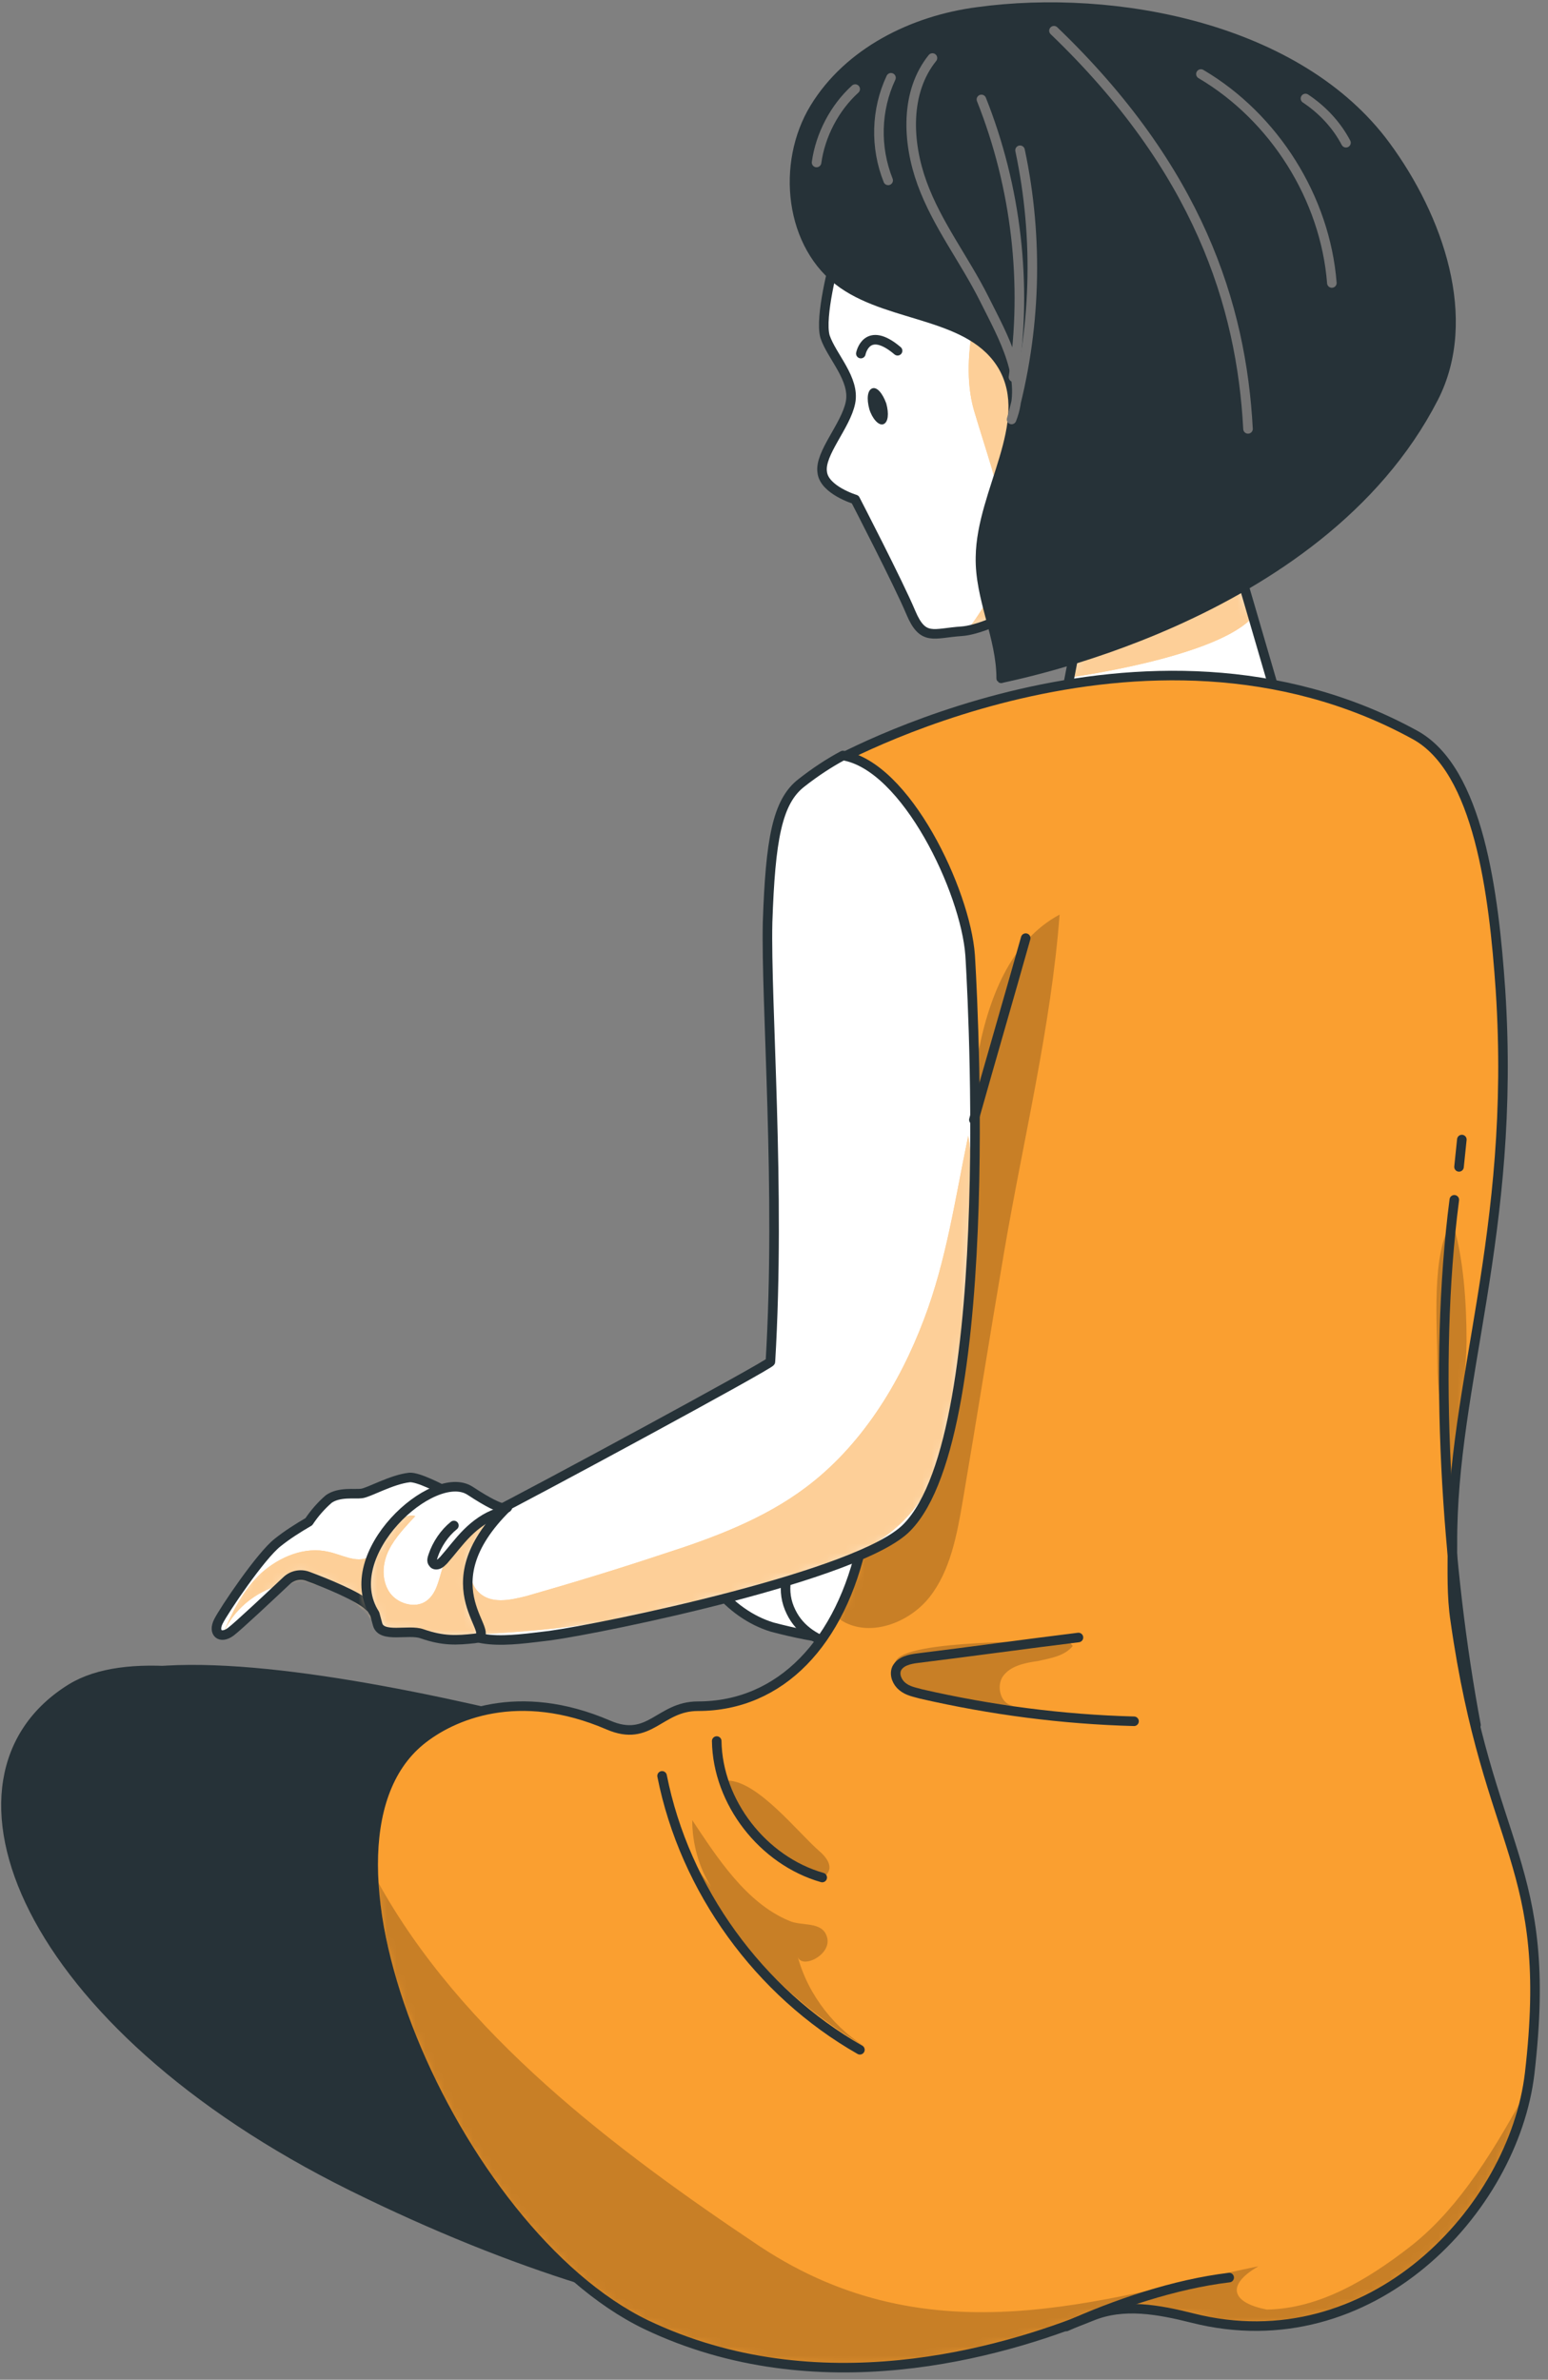 <svg width="162" height="249" viewBox="0 0 162 249" fill="none" xmlns="http://www.w3.org/2000/svg">
<rect x="0" y="0" width="162" height="249" fill="#808080" stroke="none"/>
<g id="Group">
<path id="Vector" d="M9.842 176.36C25.32 169.071 83.582 188.178 83.582 188.178L79.934 196.255C79.934 196.255 -10.072 185.815 9.842 176.36Z" fill="#263238" stroke="#263238" stroke-linecap="round" stroke-linejoin="round"/>
<path id="Vector_2" d="M79.737 196.944C74.611 195.171 69.583 193.201 64.753 190.838C49.176 183.155 18.616 169.859 7.476 176.655C-7.706 186.012 2.448 211.717 36.854 228.756C71.358 245.795 96.891 246.09 105.073 238.113C112.565 230.824 98.862 203.543 79.737 196.944Z" fill="#263238" stroke="#263238" stroke-linecap="round" stroke-linejoin="round"/>
<g id="_x3C_Group_x3E__1_">
<path id="Vector_3" d="M87.328 27.344C87.328 27.344 85.751 33.155 86.342 35.224C87.032 37.292 89.497 39.656 89.004 42.118C88.511 44.58 85.751 47.436 86.046 49.406C86.244 51.277 89.497 52.262 89.497 52.262C89.497 52.262 94.032 61.028 95.313 64.081C96.595 67.134 97.679 66.248 100.637 66.051C103.693 65.854 110.889 61.816 115.128 58.369C119.466 55.02 116.213 41.428 110.396 31.481C104.58 21.632 93.342 19.465 90.384 21.435C87.525 23.208 87.328 27.344 87.328 27.344Z" fill="white"/>
<g id="Group_2">
<g id="Clip path group">
<mask id="mask0_10_255" style="mask-type:luminance" maskUnits="userSpaceOnUse" x="86" y="20" width="32" height="47">
<g id="SVGID_2_">
<path id="Vector_4" d="M87.328 27.344C87.328 27.344 85.751 33.155 86.342 35.224C87.032 37.292 89.497 39.656 89.004 42.118C88.511 44.58 85.751 47.436 86.046 49.406C86.244 51.277 89.497 52.262 89.497 52.262C89.497 52.262 94.032 61.028 95.313 64.081C96.595 67.134 97.679 66.248 100.637 66.051C103.693 65.854 110.889 61.816 115.128 58.369C119.466 55.02 116.213 41.428 110.396 31.481C104.58 21.632 93.342 19.465 90.384 21.435C87.525 23.208 87.328 27.344 87.328 27.344Z" fill="white"/>
</g>
</mask>
<g mask="url(#mask0_10_255)">
<g id="Group_3">
<g id="Group_4">
<path id="Vector_5" d="M104.679 24.882C102.805 29.314 100.242 36.996 101.918 42.906C104.58 51.868 106.946 56.694 103.298 62.899C102.608 63.983 102.017 64.968 101.327 65.755C104.679 65.066 111.185 61.323 115.128 58.27C119.466 54.922 116.213 41.33 110.396 31.383C109.016 28.92 107.045 26.655 104.679 24.882Z" fill="#FA9F30"/>
<path id="Vector_6" opacity="0.5" d="M104.679 24.882C102.805 29.314 100.242 36.996 101.918 42.906C104.58 51.868 106.946 56.694 103.298 62.899C102.608 63.983 102.017 64.968 101.327 65.755C104.679 65.066 111.185 61.323 115.128 58.27C119.466 54.922 116.213 41.33 110.396 31.383C109.016 28.92 107.045 26.655 104.679 24.882Z" fill="white"/>
</g>
<path id="Vector_7" d="M90.088 36.996C90.088 36.996 90.68 33.943 93.933 36.701" stroke="#263238" stroke-linecap="round" stroke-linejoin="round"/>
<path id="Vector_8" d="M92.75 42.216C93.046 43.3 92.947 44.186 92.454 44.383C91.961 44.58 91.271 43.792 90.975 42.807C90.68 41.724 90.778 40.837 91.271 40.641C91.764 40.444 92.356 41.133 92.75 42.216Z" fill="#263238"/>
</g>
</g>
</g>
</g>
<path id="Vector_9" d="M87.328 27.344C87.328 27.344 85.751 33.155 86.342 35.224C87.032 37.292 89.497 39.656 89.004 42.118C88.511 44.58 85.751 47.436 86.046 49.406C86.244 51.277 89.497 52.262 89.497 52.262C89.497 52.262 94.032 61.028 95.313 64.081C96.595 67.134 97.679 66.248 100.637 66.051C103.693 65.854 110.889 61.816 115.128 58.369C119.466 55.02 116.213 41.428 110.396 31.481C104.58 21.632 93.342 19.465 90.384 21.435C87.525 23.208 87.328 27.344 87.328 27.344Z" stroke="#263238" stroke-linecap="round" stroke-linejoin="round"/>
</g>
<g id="Group_5">
<path id="Vector_10" d="M89.497 159.616C89.497 159.616 83.483 154.002 81.61 153.805C79.737 153.608 77.075 154.593 76.385 154.495C75.695 154.396 74.118 153.805 72.935 154.396C72.048 154.889 71.16 155.578 70.47 156.268C69.189 156.662 68.006 157.253 66.823 157.844C64.851 158.828 60.021 163.753 59.232 164.935C58.443 166.018 59.035 166.806 60.316 166.215C61.499 165.624 68.104 161.291 68.104 161.291C68.104 161.291 73.625 164.541 74.906 166.117C76.484 168.087 78.554 169.564 80.822 170.253C83.089 170.844 85.356 171.337 87.722 171.534C87.722 171.534 92.257 167.496 91.863 164.147C91.764 162.473 90.877 160.798 89.497 159.616Z" fill="white" stroke="#263238" stroke-linecap="round" stroke-linejoin="round"/>
<g id="Group_6">
<path id="Vector_11" d="M131.69 82.696C130.113 83.385 128.634 84.173 127.155 85.257C124.494 87.029 121.832 90.969 120.945 99.439C120.057 107.909 120.156 127.903 120.057 136.373C119.86 156.071 93.933 155.874 89.398 157.647C84.863 159.419 80.624 164.344 82.793 168.677C84.666 172.519 89.99 172.912 94.229 172.715C99.947 172.42 129.718 170.844 134.056 167.299C140.464 162.177 138.985 155.086 139.774 147.01C142.337 122.387 142.633 96.977 142.633 96.977C142.731 90.279 138.197 84.37 131.69 82.696Z" fill="white" stroke="#263238" stroke-linecap="round" stroke-linejoin="round"/>
</g>
</g>
<g id="Group_7">
<path id="Vector_12" d="M108.622 64.081C108.622 64.081 112.959 65.46 112.269 69.104C111.579 72.748 110.889 76.097 110.889 76.097C110.889 76.097 134.549 76.786 134.253 75.407C133.958 74.029 127.254 51.376 127.254 51.376C127.254 51.376 114.635 50.785 108.622 64.081Z" fill="white"/>
<g id="Clip path group_2">
<mask id="mask1_10_255" style="mask-type:luminance" maskUnits="userSpaceOnUse" x="108" y="51" width="27" height="26">
<g id="XMLID_11_">
<path id="Vector_13" d="M108.622 64.081C108.622 64.081 112.959 65.46 112.269 69.104C111.579 72.748 110.889 76.097 110.889 76.097C110.889 76.097 134.549 76.786 134.253 75.407C133.958 74.029 127.254 51.376 127.254 51.376C127.254 51.376 114.635 50.785 108.622 64.081Z" fill="white"/>
</g>
</mask>
<g mask="url(#mask1_10_255)">
<g id="Group_8">
<path id="Vector_14" d="M129.719 61.422L112.269 69.104L111.974 70.877C111.974 70.877 126.564 68.907 130.803 64.869L129.719 61.422Z" fill="#FA9F30"/>
<path id="Vector_15" opacity="0.5" d="M129.719 61.422L112.269 69.104L111.974 70.877C111.974 70.877 126.564 68.907 130.803 64.869L129.719 61.422Z" fill="white"/>
</g>
</g>
</g>
<path id="Vector_16" d="M108.622 64.081C108.622 64.081 112.959 65.46 112.269 69.104C111.579 72.748 110.889 76.097 110.889 76.097C110.889 76.097 134.549 76.786 134.253 75.407C133.958 74.029 127.254 51.376 127.254 51.376C127.254 51.376 114.635 50.785 108.622 64.081Z" stroke="#263238" stroke-linecap="round" stroke-linejoin="round"/>
</g>
<g id="Group_9">
<path id="Vector_17" d="M86.539 80.135C79.638 84.469 81.709 89.294 83.385 97.568C87.131 116.182 92.159 152.131 90.285 161.192C88.018 171.829 81.709 178.526 73.034 178.526C68.992 178.526 68.006 182.367 63.668 180.496C54.303 176.458 47.303 179.413 43.952 182.171C30.249 193.497 47.599 233.582 67.612 243.234C85.553 251.803 104.777 246.189 114.241 242.348C117.593 240.969 121.24 241.658 124.789 242.545C143.422 247.272 158.406 231.218 160.082 216.937C162.645 194.876 155.744 193.891 152.294 169.564C151.9 167.003 151.998 164.344 151.998 161.586C151.9 144.744 158.702 129.084 157.026 103.576C156.336 93.53 154.759 80.529 148.055 76.885C119.663 61.323 86.835 79.938 86.539 80.135Z" fill="#FA9F30"/>
<g id="Clip path group_3">
<mask id="mask2_10_255" style="mask-type:luminance" maskUnits="userSpaceOnUse" x="39" y="70" width="122" height="178">
<g id="XMLID_12_">
<path id="Vector_18" d="M86.539 80.135C79.638 84.469 81.709 89.294 83.385 97.568C87.131 116.182 92.159 152.131 90.285 161.192C88.018 171.829 81.709 178.526 73.034 178.526C68.992 178.526 68.006 182.367 63.668 180.496C54.303 176.458 47.303 179.413 43.952 182.171C30.249 193.497 47.599 233.582 67.612 243.234C85.553 251.803 104.777 246.189 114.241 242.348C117.593 240.969 121.24 241.658 124.789 242.545C143.422 247.272 158.406 231.218 160.082 216.937C162.645 194.876 155.744 193.891 152.294 169.564C151.9 167.003 151.998 164.344 151.998 161.586C151.9 144.744 158.702 129.084 157.026 103.576C156.336 93.53 154.759 80.529 148.055 76.885C119.663 61.323 86.835 79.938 86.539 80.135Z" fill="white"/>
</g>
</mask>
<g mask="url(#mask2_10_255)">
<g id="Group_10">
<path id="Vector_19" opacity="0.2" d="M105.073 131.054C103.594 139.721 102.214 148.487 100.735 157.154C100.144 160.601 99.454 164.344 97.285 167.102C95.116 169.859 90.877 171.435 87.919 169.465C87.624 165.526 90.975 162.473 93.44 159.419C99.947 151.146 100.735 139.918 101.031 129.38C101.327 119.629 100.637 101.212 110.889 95.696C110.002 107.417 107.044 119.432 105.073 131.054Z" fill="black"/>
<path id="Vector_20" opacity="0.2" d="M111.776 171.632C111.974 171.829 112.072 172.026 112.269 172.223C111.382 173.306 109.903 173.503 108.622 173.799C107.242 173.996 105.763 174.291 104.974 175.375C104.185 176.458 104.777 178.526 106.157 178.428C104.383 178.526 91.567 178.132 93.736 173.799C94.82 171.534 109.115 171.829 111.776 171.632Z" fill="black"/>
<path id="Vector_21" opacity="0.2" d="M85.751 193.694C86.441 194.285 87.131 195.171 86.638 195.959C86.145 196.747 84.962 196.452 84.173 195.959C80.624 193.891 77.272 190.345 76.188 186.307C79.343 186.406 83.483 191.724 85.751 193.694Z" fill="black"/>
<path id="Vector_22" opacity="0.2" d="M72.442 190.444C72.442 192.906 73.132 195.368 74.413 197.436C73.132 195.762 71.85 194.088 70.667 192.413C75.005 201.573 82.202 209.452 91.074 214.475C87.426 212.407 84.568 208.763 83.483 204.725C83.877 206.104 87.131 204.528 86.539 202.656C86.046 200.982 83.877 201.573 82.596 200.982C78.061 199.111 75.005 194.285 72.442 190.444Z" fill="black"/>
<g id="Group_11" opacity="0.2">
<path id="Vector_23" d="M39.515 196.845C48.289 212.801 64.358 224.915 79.54 235.06C97.581 246.977 115.325 240.476 131.69 237.128C128.141 239.196 129.028 240.969 132.577 241.658C138.098 241.56 143.126 238.507 147.463 235.158C151.801 231.809 155.547 226.688 160.082 218.119C158.012 231.908 141.45 245.992 127.254 243.037C122.325 241.954 118.184 241.56 114.931 242.545C111.086 243.727 110.298 243.924 103.298 245.893C90.778 249.439 73.132 249.144 61.499 239.886C54.204 234.075 49.078 226.589 45.332 218.316C42.276 211.619 40.403 204.429 39.515 197.042V196.845Z" fill="black"/>
</g>
<path id="Vector_24" opacity="0.2" d="M153.477 140.411C153.378 146.419 151.9 152.23 151.604 158.139C151.9 153.116 150.421 147.699 150.421 142.676C150.421 138.835 149.731 130.956 151.998 127.804C153.181 131.645 153.477 136.373 153.477 140.411Z" fill="black"/>
</g>
</g>
</g>
<path id="Vector_25" d="M86.539 80.135C79.638 84.469 81.709 89.294 83.385 97.568C87.131 116.182 92.159 152.131 90.285 161.192C88.018 171.829 81.709 178.526 73.034 178.526C68.992 178.526 68.006 182.367 63.668 180.496C54.303 176.458 47.303 179.413 43.952 182.171C30.249 193.497 47.599 233.582 67.612 243.234C85.553 251.803 104.777 246.189 114.241 242.348C117.593 240.969 121.24 241.658 124.789 242.545C143.422 247.272 158.406 231.218 160.082 216.937C162.645 194.876 155.744 193.891 152.294 169.564C151.9 167.003 151.998 164.344 151.998 161.586C151.9 144.744 158.702 129.084 157.026 103.576C156.336 93.53 154.759 80.529 148.055 76.885C119.663 61.323 86.835 79.938 86.539 80.135Z" stroke="#263238" stroke-linecap="round" stroke-linejoin="round"/>
</g>
<g id="Group_12">
<g id="Group_13">
<path id="Vector_26" d="M51.641 158.927C51.641 158.927 44.642 154.495 42.867 154.593C40.994 154.79 38.628 156.169 37.84 156.268C37.149 156.366 35.474 156.071 34.389 156.859C33.6 157.548 32.91 158.336 32.319 159.222C31.136 159.912 30.052 160.601 29.066 161.389C27.291 162.768 23.446 168.48 22.855 169.662C22.263 170.844 23.052 171.534 24.137 170.746C24.925 170.155 28.277 167.003 29.953 165.427C30.544 164.836 31.432 164.639 32.22 164.935C34.093 165.624 37.445 167.003 38.53 167.988C40.403 169.662 42.67 170.647 45.135 171.041C47.501 171.238 49.768 171.238 52.134 171.041C52.134 171.041 55.88 166.215 54.894 163.063C54.303 161.291 53.12 159.813 51.641 158.927Z" fill="white"/>
<g id="Clip path group_4">
<mask id="mask3_10_255" style="mask-type:luminance" maskUnits="userSpaceOnUse" x="22" y="154" width="34" height="18">
<g id="XMLID_13_">
<path id="Vector_27" d="M51.641 158.927C51.641 158.927 44.642 154.495 42.867 154.593C40.994 154.79 38.628 156.169 37.84 156.268C37.149 156.366 35.474 156.071 34.389 156.859C33.6 157.548 32.91 158.336 32.319 159.222C31.136 159.912 30.052 160.601 29.066 161.389C27.291 162.768 23.446 168.48 22.855 169.662C22.263 170.844 23.052 171.534 24.137 170.746C24.925 170.155 28.277 167.003 29.953 165.427C30.544 164.836 31.432 164.639 32.22 164.935C34.093 165.624 37.445 167.003 38.53 167.988C40.403 169.662 42.67 170.647 45.135 171.041C47.501 171.238 49.768 171.238 52.134 171.041C52.134 171.041 55.88 166.215 54.894 163.063C54.303 161.291 53.12 159.813 51.641 158.927Z" fill="white"/>
</g>
</mask>
<g mask="url(#mask3_10_255)">
<g id="Group_14">
<path id="Vector_28" d="M96.693 138.047C94.13 144.843 90.088 151.343 84.272 155.677C79.934 158.927 74.709 160.897 69.485 162.571C64.753 164.147 59.922 165.624 55.092 167.003C53.514 167.397 51.74 167.791 50.458 166.905C49.275 166.117 48.979 164.442 49.275 163.063C49.571 161.685 50.458 160.503 51.345 159.321C49.078 160.01 47.106 161.783 46.318 164.048C45.923 165.23 45.726 166.708 44.642 167.496C43.459 168.382 41.487 167.791 40.698 166.511C39.91 165.23 40.008 163.556 40.698 162.177C41.389 160.798 42.473 159.715 43.459 158.631C42.374 158.336 41.29 159.321 40.698 160.306C40.107 161.291 39.614 162.571 38.53 162.965C37.248 163.556 35.769 162.669 34.389 162.374C31.925 161.783 29.263 162.866 27.291 164.639C25.418 166.412 24.235 168.776 23.249 171.14C24.334 168.48 26.7 166.511 29.46 165.821C32.22 165.23 35.276 166.018 37.347 167.889C38.332 168.776 39.121 169.958 40.304 170.549C41.487 171.14 42.769 171.14 44.149 171.14C57.063 171.14 69.879 169.17 82.3 165.427C87.525 163.851 93.046 161.685 96.201 157.154C98.665 153.707 99.454 149.275 100.045 145.04C100.637 140.608 101.031 136.077 101.228 131.547C101.425 127.509 102.017 122.88 101.327 118.841C99.947 125.44 99.059 131.842 96.693 138.047Z" fill="#FA9F30"/>
<path id="Vector_29" opacity="0.5" d="M96.693 138.047C94.13 144.843 90.088 151.343 84.272 155.677C79.934 158.927 74.709 160.897 69.485 162.571C64.753 164.147 59.922 165.624 55.092 167.003C53.514 167.397 51.74 167.791 50.458 166.905C49.275 166.117 48.979 164.442 49.275 163.063C49.571 161.685 50.458 160.503 51.345 159.321C49.078 160.01 47.106 161.783 46.318 164.048C45.923 165.23 45.726 166.708 44.642 167.496C43.459 168.382 41.487 167.791 40.698 166.511C39.91 165.23 40.008 163.556 40.698 162.177C41.389 160.798 42.473 159.715 43.459 158.631C42.374 158.336 41.29 159.321 40.698 160.306C40.107 161.291 39.614 162.571 38.53 162.965C37.248 163.556 35.769 162.669 34.389 162.374C31.925 161.783 29.263 162.866 27.291 164.639C25.418 166.412 24.235 168.776 23.249 171.14C24.334 168.48 26.7 166.511 29.46 165.821C32.22 165.23 35.276 166.018 37.347 167.889C38.332 168.776 39.121 169.958 40.304 170.549C41.487 171.14 42.769 171.14 44.149 171.14C57.063 171.14 69.879 169.17 82.3 165.427C87.525 163.851 93.046 161.685 96.201 157.154C98.665 153.707 99.454 149.275 100.045 145.04C100.637 140.608 101.031 136.077 101.228 131.547C101.425 127.509 102.017 122.88 101.327 118.841C99.947 125.44 99.059 131.842 96.693 138.047Z" fill="white"/>
</g>
</g>
</g>
<path id="Vector_30" d="M51.641 158.927C51.641 158.927 44.642 154.495 42.867 154.593C40.994 154.79 38.628 156.169 37.84 156.268C37.149 156.366 35.474 156.071 34.389 156.859C33.6 157.548 32.91 158.336 32.319 159.222C31.136 159.912 30.052 160.601 29.066 161.389C27.291 162.768 23.446 168.48 22.855 169.662C22.263 170.844 23.052 171.534 24.137 170.746C24.925 170.155 28.277 167.003 29.953 165.427C30.544 164.836 31.432 164.639 32.22 164.935C34.093 165.624 37.445 167.003 38.53 167.988C40.403 169.662 42.67 170.647 45.135 171.041C47.501 171.238 49.768 171.238 52.134 171.041C52.134 171.041 55.88 166.215 54.894 163.063C54.303 161.291 53.12 159.813 51.641 158.927Z" stroke="#263238" stroke-linecap="round" stroke-linejoin="round"/>
</g>
<g id="Group_15">
<path id="Vector_31" d="M101.524 99.931C101.031 93.234 94.82 80.135 88.215 79.052C86.737 79.84 85.258 80.824 83.878 81.908C81.314 83.878 80.624 87.916 80.329 96.484C80.132 104.954 81.709 124.455 80.624 142.479C80.624 142.775 55.486 156.366 51.148 158.533C46.81 160.601 43.952 164.639 46.416 168.776C48.585 172.518 53.317 171.632 57.556 171.14C63.274 170.352 90.088 164.836 94.919 159.813C104.777 149.767 101.524 99.931 101.524 99.931Z" fill="white"/>
<g id="Clip path group_5">
<mask id="mask4_10_255" style="mask-type:luminance" maskUnits="userSpaceOnUse" x="45" y="79" width="58" height="93">
<g id="XMLID_14_">
<path id="Vector_32" d="M101.524 99.931C101.031 93.234 94.82 80.135 88.215 79.052C86.737 79.84 85.258 80.824 83.878 81.908C81.314 83.878 80.624 87.916 80.329 96.484C80.132 104.954 81.709 124.455 80.624 142.479C80.624 142.775 55.486 156.366 51.148 158.533C46.81 160.601 43.952 164.639 46.416 168.776C48.585 172.518 53.317 171.632 57.556 171.14C63.274 170.352 90.088 164.836 94.919 159.813C104.777 149.767 101.524 99.931 101.524 99.931Z" fill="white"/>
</g>
</mask>
<g mask="url(#mask4_10_255)">
<g id="Group_16">
<path id="Vector_33" d="M96.693 138.047C94.13 144.843 90.088 151.343 84.272 155.677C79.934 158.927 74.709 160.897 69.485 162.571C64.753 164.147 59.922 165.624 55.092 167.003C53.514 167.397 51.74 167.791 50.458 166.904C49.275 166.117 48.979 164.442 49.275 163.063C49.571 161.685 50.458 160.503 51.345 159.321C49.078 160.01 47.106 161.783 46.318 164.048C45.923 165.23 45.726 166.708 44.642 167.495C43.459 168.382 41.487 167.791 40.698 166.511C39.91 165.23 40.008 163.556 40.698 162.177C41.389 160.798 42.473 159.715 43.459 158.631C42.374 158.336 41.29 159.321 40.698 160.306C40.107 161.291 39.614 162.571 38.53 162.965C37.248 163.556 35.769 162.669 34.389 162.374C31.925 161.783 29.263 162.866 27.291 164.639C25.418 166.412 24.235 168.776 23.249 171.14C24.334 168.48 26.7 166.511 29.46 165.821C32.22 165.23 35.276 166.018 37.347 167.889C38.332 168.776 39.121 169.958 40.304 170.549C41.487 171.14 42.769 171.14 44.149 171.14C57.063 171.14 69.879 169.17 82.3 165.427C87.525 163.851 93.046 161.685 96.201 157.154C98.665 153.707 99.454 149.275 100.045 145.04C100.637 140.608 101.031 136.077 101.228 131.547C101.425 127.509 102.017 122.88 101.327 118.841C99.947 125.44 99.059 131.842 96.693 138.047Z" fill="#FA9F30"/>
<path id="Vector_34" opacity="0.5" d="M96.693 138.047C94.13 144.843 90.088 151.343 84.272 155.677C79.934 158.927 74.709 160.897 69.485 162.571C64.753 164.147 59.922 165.624 55.092 167.003C53.514 167.397 51.74 167.791 50.458 166.904C49.275 166.117 48.979 164.442 49.275 163.063C49.571 161.685 50.458 160.503 51.345 159.321C49.078 160.01 47.106 161.783 46.318 164.048C45.923 165.23 45.726 166.708 44.642 167.495C43.459 168.382 41.487 167.791 40.698 166.511C39.91 165.23 40.008 163.556 40.698 162.177C41.389 160.798 42.473 159.715 43.459 158.631C42.374 158.336 41.29 159.321 40.698 160.306C40.107 161.291 39.614 162.571 38.53 162.965C37.248 163.556 35.769 162.669 34.389 162.374C31.925 161.783 29.263 162.866 27.291 164.639C25.418 166.412 24.235 168.776 23.249 171.14C24.334 168.48 26.7 166.511 29.46 165.821C32.22 165.23 35.276 166.018 37.347 167.889C38.332 168.776 39.121 169.958 40.304 170.549C41.487 171.14 42.769 171.14 44.149 171.14C57.063 171.14 69.879 169.17 82.3 165.427C87.525 163.851 93.046 161.685 96.201 157.154C98.665 153.707 99.454 149.275 100.045 145.04C100.637 140.608 101.031 136.077 101.228 131.547C101.425 127.509 102.017 122.88 101.327 118.841C99.947 125.44 99.059 131.842 96.693 138.047Z" fill="white"/>
</g>
</g>
</g>
<path id="Vector_35" d="M101.524 99.931C101.031 93.234 94.82 80.135 88.215 79.052C86.737 79.84 85.258 80.824 83.878 81.908C81.314 83.878 80.624 87.916 80.329 96.484C80.132 104.954 81.709 124.455 80.624 142.479C80.624 142.775 55.486 156.366 51.148 158.533C46.81 160.601 43.952 164.639 46.416 168.776C48.585 172.518 53.317 171.632 57.556 171.14C63.274 170.352 90.088 164.836 94.919 159.813C104.777 149.767 101.524 99.931 101.524 99.931Z" stroke="#263238" stroke-linecap="round" stroke-linejoin="round"/>
</g>
</g>
<g id="Group_17">
<path id="Vector_36" d="M150.027 41.626C154.266 33.352 150.519 22.715 144.999 15.23C135.929 2.919 116.706 -0.725 102.313 1.245C95.51 2.131 88.807 5.48 85.258 11.291C81.709 17.102 82.596 25.769 88.215 29.708C93.44 33.352 101.721 32.761 104.974 38.375C108.326 44.285 102.707 51.376 102.608 58.27C102.51 62.604 104.777 66.642 104.777 70.975C104.679 70.877 137.999 65.066 150.027 41.626Z" fill="#263238" stroke="#263238" stroke-linecap="round" stroke-linejoin="round"/>
</g>
<g id="Group_18">
<path id="Vector_37" d="M53.12 157.647C53.12 157.647 53.218 158.631 49.176 155.972C45.332 153.51 35.276 162.67 39.22 168.874L39.515 169.958C39.91 171.435 42.769 170.45 44.149 170.943C46.416 171.731 47.796 171.632 49.669 171.435C52.627 171.14 44.346 166.215 53.12 157.647Z" fill="white"/>
<g id="Clip path group_6">
<mask id="mask5_10_255" style="mask-type:luminance" maskUnits="userSpaceOnUse" x="38" y="155" width="16" height="17">
<g id="XMLID_15_">
<path id="Vector_38" d="M53.12 157.647C53.12 157.647 53.218 158.631 49.176 155.972C45.332 153.51 35.276 162.67 39.22 168.874L39.515 169.958C39.91 171.435 42.769 170.45 44.149 170.943C46.416 171.731 47.796 171.632 49.669 171.435C52.627 171.14 44.346 166.215 53.12 157.647Z" fill="white"/>
</g>
</mask>
<g mask="url(#mask5_10_255)">
<g id="Group_19">
<path id="Vector_39" d="M96.693 138.047C94.13 144.843 90.088 151.343 84.272 155.677C79.934 158.927 74.709 160.897 69.484 162.571C64.753 164.147 59.922 165.624 55.092 167.003C53.514 167.397 51.74 167.791 50.458 166.905C49.275 166.117 48.979 164.442 49.275 163.064C49.571 161.685 50.458 160.503 51.345 159.321C49.078 160.01 47.106 161.783 46.318 164.048C45.923 165.23 45.726 166.708 44.642 167.496C43.459 168.382 41.487 167.791 40.698 166.511C39.91 165.23 40.008 163.556 40.698 162.177C41.389 160.798 42.473 159.715 43.459 158.631C42.374 158.336 41.29 159.321 40.698 160.306C40.107 161.291 39.614 162.571 38.53 162.965C37.248 163.556 35.769 162.67 34.389 162.374C31.924 161.783 29.263 162.867 27.291 164.639C25.418 166.412 24.235 168.776 23.249 171.14C24.334 168.48 26.7 166.511 29.46 165.821C32.22 165.23 35.276 166.018 37.347 167.89C38.332 168.776 39.121 169.958 40.304 170.549C41.487 171.14 42.769 171.14 44.149 171.14C57.063 171.14 69.879 169.17 82.3 165.427C87.525 163.851 93.046 161.685 96.2 157.154C98.665 153.707 99.454 149.275 100.045 145.04C100.637 140.608 101.031 136.077 101.228 131.547C101.425 127.509 102.017 122.88 101.327 118.842C99.947 125.44 99.059 131.842 96.693 138.047Z" fill="#FA9F30"/>
<path id="Vector_40" opacity="0.5" d="M96.693 138.047C94.13 144.843 90.088 151.343 84.272 155.677C79.934 158.927 74.709 160.897 69.484 162.571C64.753 164.147 59.922 165.624 55.092 167.003C53.514 167.397 51.74 167.791 50.458 166.905C49.275 166.117 48.979 164.442 49.275 163.064C49.571 161.685 50.458 160.503 51.345 159.321C49.078 160.01 47.106 161.783 46.318 164.048C45.923 165.23 45.726 166.708 44.642 167.496C43.459 168.382 41.487 167.791 40.698 166.511C39.91 165.23 40.008 163.556 40.698 162.177C41.389 160.798 42.473 159.715 43.459 158.631C42.374 158.336 41.29 159.321 40.698 160.306C40.107 161.291 39.614 162.571 38.53 162.965C37.248 163.556 35.769 162.67 34.389 162.374C31.924 161.783 29.263 162.867 27.291 164.639C25.418 166.412 24.235 168.776 23.249 171.14C24.334 168.48 26.7 166.511 29.46 165.821C32.22 165.23 35.276 166.018 37.347 167.89C38.332 168.776 39.121 169.958 40.304 170.549C41.487 171.14 42.769 171.14 44.149 171.14C57.063 171.14 69.879 169.17 82.3 165.427C87.525 163.851 93.046 161.685 96.2 157.154C98.665 153.707 99.454 149.275 100.045 145.04C100.637 140.608 101.031 136.077 101.228 131.547C101.425 127.509 102.017 122.88 101.327 118.842C99.947 125.44 99.059 131.842 96.693 138.047Z" fill="white"/>
</g>
</g>
</g>
<path id="Vector_41" d="M53.12 157.647C53.12 157.647 53.218 158.631 49.176 155.972C45.332 153.51 35.276 162.67 39.22 168.874L39.515 169.958C39.91 171.435 42.769 170.45 44.149 170.943C46.416 171.731 47.796 171.632 49.669 171.435C52.627 171.14 44.346 166.215 53.12 157.647Z" stroke="#263238" stroke-linecap="round" stroke-linejoin="round"/>
</g>
<g id="Group_20">
<path id="Vector_42" d="M97.581 6.071C94.722 9.616 94.919 14.836 96.496 19.17C98.073 23.503 100.932 27.147 103.003 31.284C105.073 35.421 107.537 39.656 105.861 43.891C108.425 34.731 108.72 24.981 106.749 15.723" stroke="#757575" stroke-linecap="round" stroke-linejoin="round"/>
<path id="Vector_43" d="M110.298 3.214C125.381 17.692 129.916 31.875 130.606 44.876" stroke="#757575" stroke-linecap="round" stroke-linejoin="round"/>
<path id="Vector_44" d="M102.707 10.404C106.354 19.564 107.537 29.708 106.059 39.459" stroke="#757575" stroke-linecap="round" stroke-linejoin="round"/>
<path id="Vector_45" d="M89.497 9.321C87.328 11.29 85.849 14.147 85.455 17.003" stroke="#757575" stroke-linecap="round" stroke-linejoin="round"/>
<path id="Vector_46" d="M93.243 8.139C91.666 11.488 91.567 15.427 92.947 18.874" stroke="#757575" stroke-linecap="round" stroke-linejoin="round"/>
<path id="Vector_47" d="M125.677 7.745C133.366 12.275 138.69 20.746 139.38 29.61" stroke="#757575" stroke-linecap="round" stroke-linejoin="round"/>
<path id="Vector_48" d="M136.619 10.306C138.394 11.488 139.873 13.063 140.858 14.935" stroke="#757575" stroke-linecap="round" stroke-linejoin="round"/>
</g>
<g id="Group_21">
<path id="Vector_49" d="M69.287 185.815C71.653 197.732 79.441 208.467 89.99 214.475" stroke="#263238" stroke-linecap="round" stroke-linejoin="round"/>
<path id="Vector_50" d="M75.005 182.17C75.104 188.572 79.836 194.679 86.046 196.451" stroke="#263238" stroke-linecap="round" stroke-linejoin="round"/>
<path id="Vector_51" d="M112.861 171.337C107.242 172.026 101.622 172.814 96.003 173.503C95.215 173.602 94.229 173.799 93.835 174.587C93.539 175.276 93.933 176.064 94.426 176.458C95.017 176.95 95.707 177.049 96.398 177.246C103.693 178.92 111.185 179.905 118.677 180.102" stroke="#263238" stroke-linecap="round" stroke-linejoin="round"/>
<path id="Vector_52" d="M111.579 243.431C116.804 241.067 122.916 238.999 128.634 238.31" stroke="#263238" stroke-linecap="round" stroke-linejoin="round"/>
<g id="Vector_53">
<path d="M52.035 158.336C50.852 158.73 49.768 159.518 48.881 160.404C47.993 161.291 47.205 162.374 46.416 163.26C46.219 163.457 46.12 163.556 45.923 163.654C45.726 163.753 45.43 163.753 45.332 163.556C45.135 163.359 45.233 163.063 45.332 162.768C45.726 161.586 46.515 160.404 47.501 159.616" fill="white"/>
<path d="M52.035 158.336C50.852 158.73 49.768 159.518 48.881 160.404C47.993 161.291 47.205 162.374 46.416 163.26C46.219 163.457 46.12 163.556 45.923 163.654C45.726 163.753 45.43 163.753 45.332 163.556C45.135 163.359 45.233 163.063 45.332 162.768C45.726 161.586 46.515 160.404 47.501 159.616" stroke="#263238" stroke-linecap="round" stroke-linejoin="round"/>
</g>
<g id="Vector_54">
<path d="M107.34 98.159C105.566 104.462 103.693 110.864 101.918 117.167L107.34 98.159Z" fill="white"/>
<path d="M107.34 98.159C105.566 104.462 103.693 110.864 101.918 117.167" stroke="#263238" stroke-linecap="round" stroke-linejoin="round"/>
</g>
<g id="Group_22">
<path id="Vector_55" d="M152.195 125.539C149.928 142.971 151.407 164.245 154.463 180.496" stroke="#263238" stroke-linecap="round" stroke-linejoin="round"/>
<path id="Vector_56" d="M152.984 119.235C152.885 120.22 152.787 121.107 152.688 122.092" stroke="#263238" stroke-linecap="round" stroke-linejoin="round"/>
</g>
</g>
</g>
</svg>
